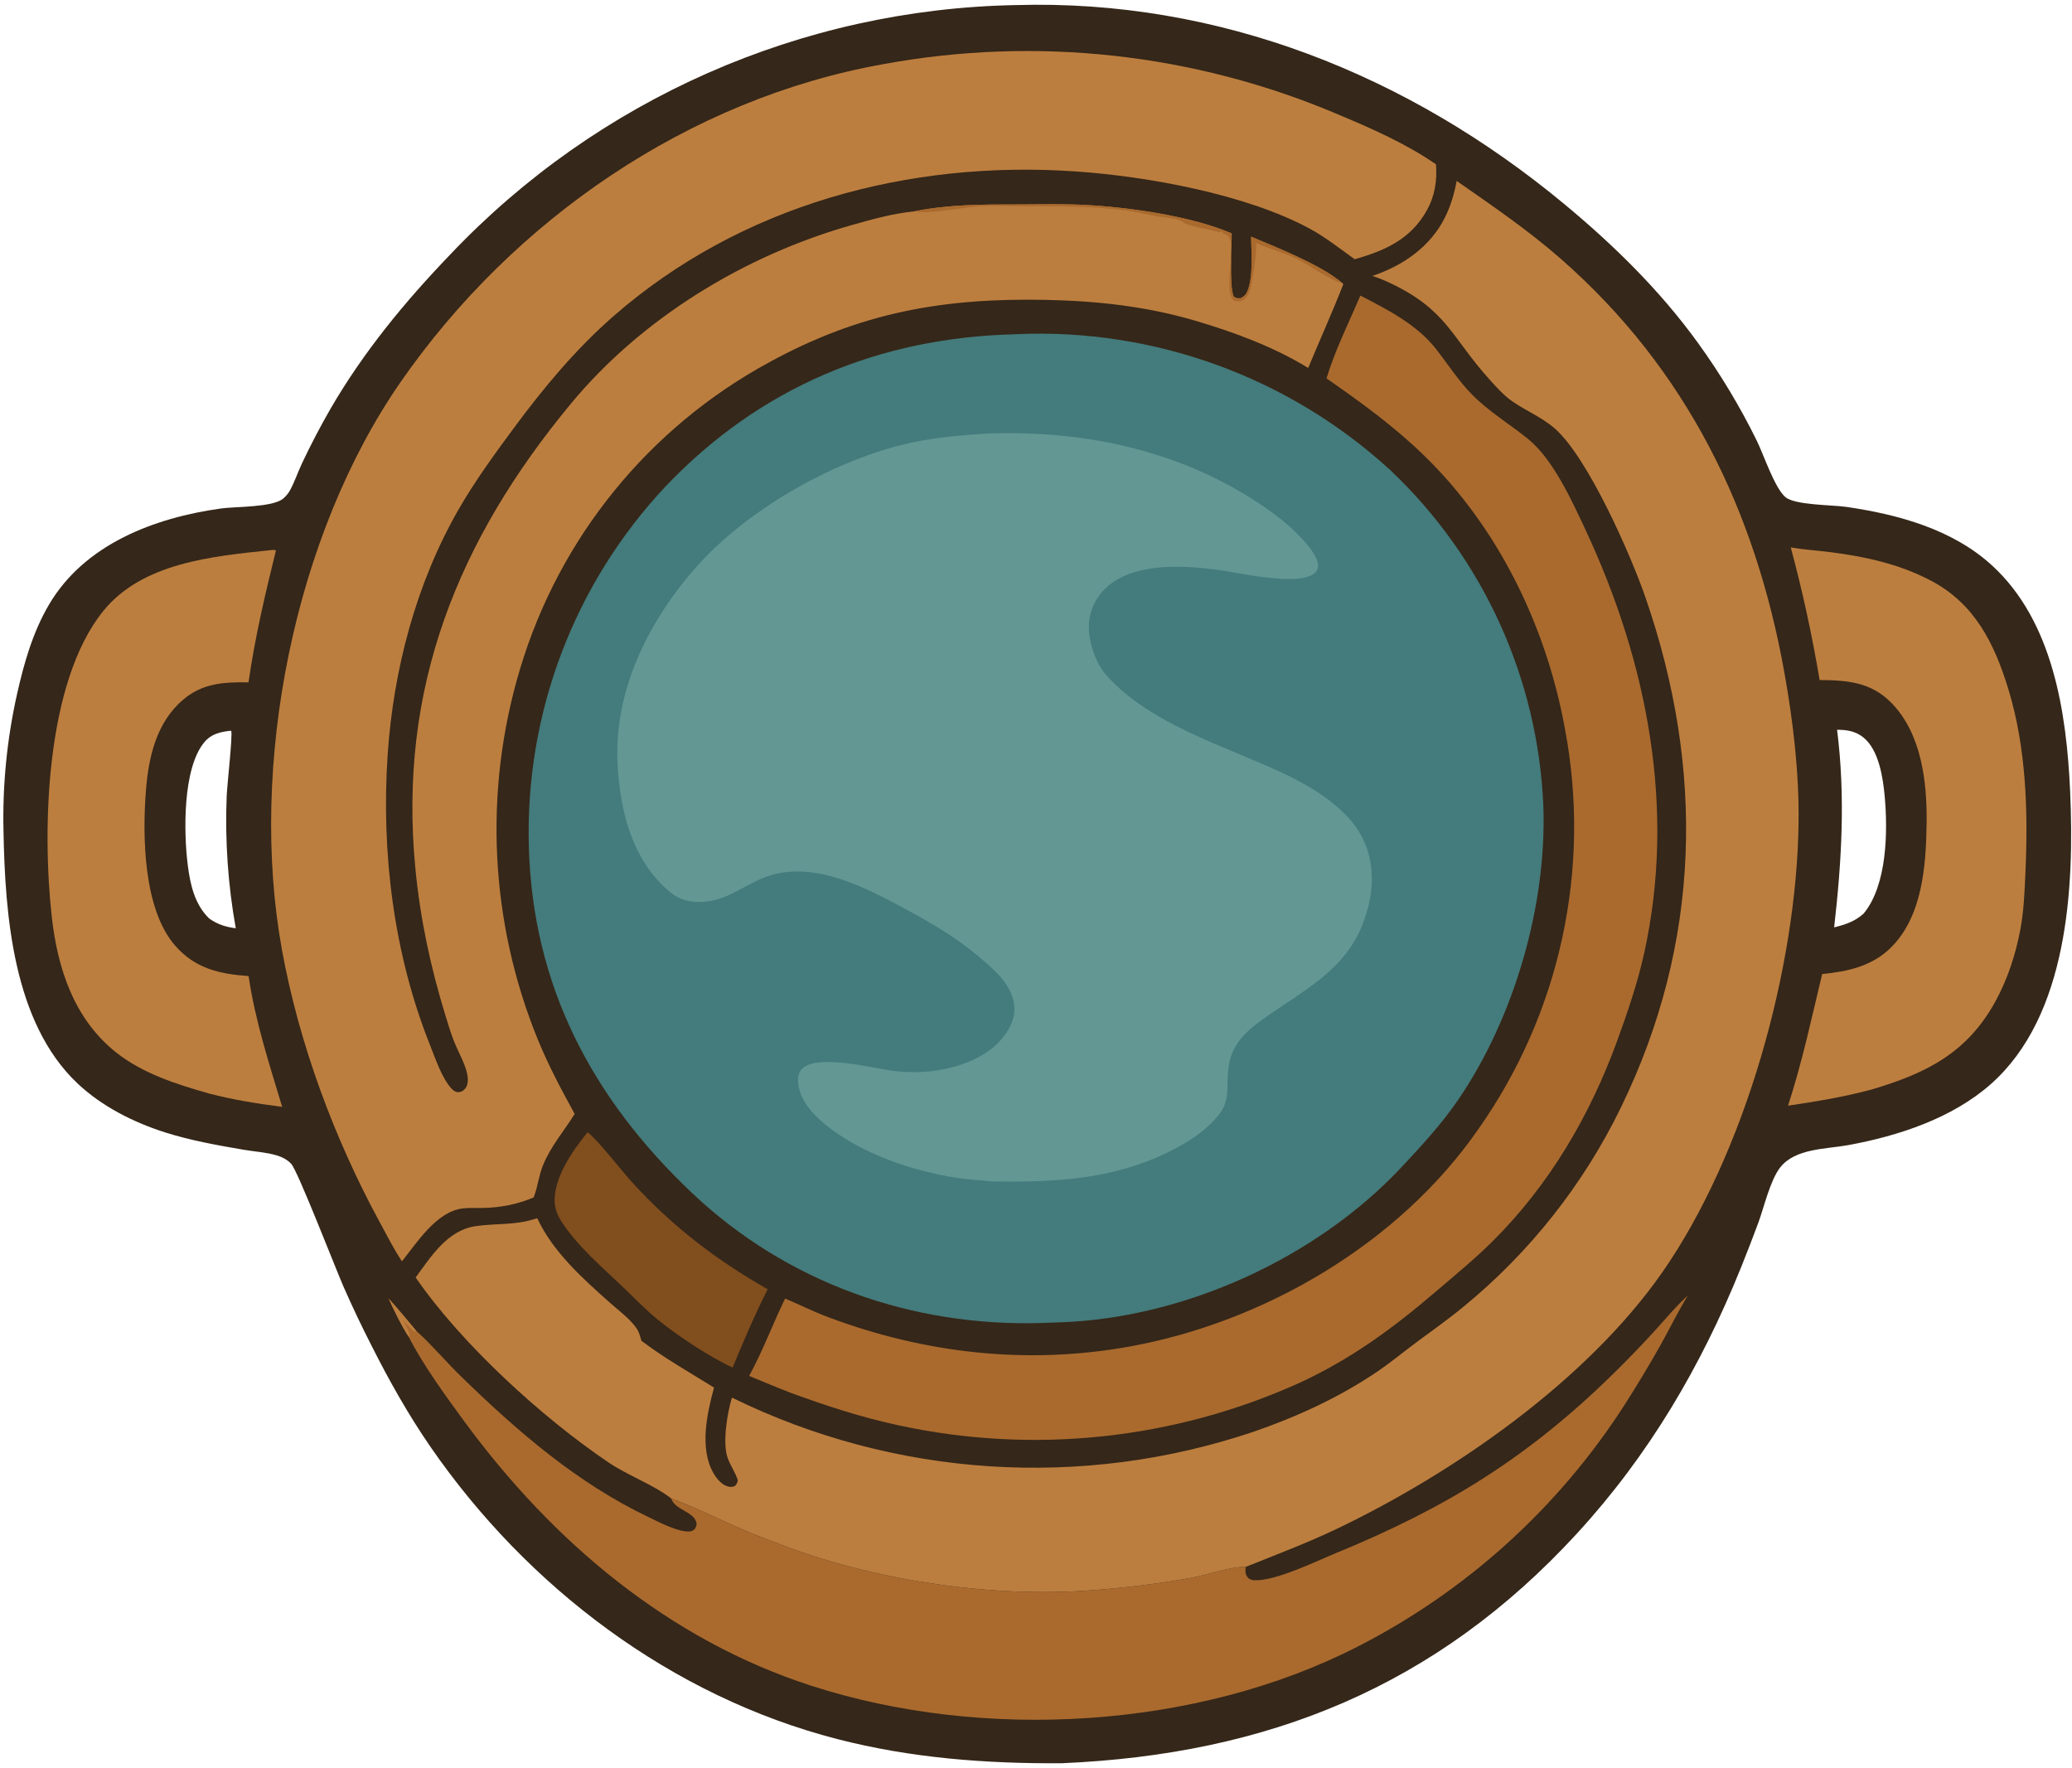 <svg width="218" height="186" viewBox="0 0 218 186" fill="none" xmlns="http://www.w3.org/2000/svg">
<path d="M106.84 0.535C128.272 -0.1 148.211 7.891 164.568 21.456C169.789 25.785 174.676 30.577 178.659 36.092C181.002 39.332 183.067 42.765 184.831 46.353C185.541 47.787 186.719 51.354 187.85 52.301C188.864 53.15 192.766 53.11 194.258 53.327C199.72 54.121 205.442 55.682 209.605 59.504C216.005 65.376 217.43 74.973 217.803 83.239C218.256 93.334 217.598 106.856 209.455 114.054C205.386 117.65 199.726 119.505 194.467 120.467C192.142 120.893 188.875 120.796 187.295 122.821C186.252 124.16 185.606 126.957 185.015 128.588C184.418 130.201 183.798 131.806 183.153 133.402C178.973 143.734 173.511 153.05 165.941 161.3C151.136 177.436 133.418 184.564 111.729 185.496C103.752 185.554 95.836 184.952 88.085 182.952C70.64 178.453 55.478 166.968 45.299 152.221C42.965 148.839 40.962 145.273 39.112 141.609C38.051 139.537 37.053 137.435 36.118 135.304C35.269 133.356 31.323 123.162 30.636 122.434C30.207 121.981 29.651 121.703 29.056 121.533C27.961 121.216 26.753 121.148 25.627 120.955C22.859 120.482 20.056 119.982 17.375 119.132C14.036 118.072 10.695 116.385 8.135 113.96C1.376 107.559 0.537 96.259 0.369 87.482C0.251 82.607 0.733 77.736 1.803 72.979C2.53 69.739 3.458 66.49 5.154 63.608C8.902 57.235 16.267 54.462 23.266 53.491C24.77 53.282 28.714 53.392 29.808 52.44C30.091 52.193 30.353 51.883 30.53 51.551C31.005 50.657 31.345 49.666 31.772 48.745C32.693 46.796 33.691 44.886 34.765 43.018C38.26 37.002 42.576 31.767 47.386 26.758C62.894 10.411 84.31 0.965 106.84 0.535ZM192.975 97.562C194.181 97.258 195.119 96.957 196.072 96.117C198.562 93.115 198.627 87.445 198.293 83.764C198.116 81.819 197.68 78.916 196.078 77.603C195.245 76.92 194.332 76.772 193.284 76.775C194.168 83.77 193.773 90.578 192.975 97.562ZM22.017 96.634C22.924 97.27 23.718 97.507 24.806 97.657C23.983 93.072 23.663 88.41 23.85 83.755C23.894 82.61 24.488 77.383 24.327 76.906L24.272 76.875C23.156 77.003 22.224 77.197 21.475 78.111C19.215 80.871 19.32 87.578 19.756 91.018C20.014 93.057 20.481 95.158 22.017 96.634Z" fill="#352719"/>
<path d="M106.76 35.167C106.848 35.16 106.937 35.155 107.026 35.15C121.482 34.536 135.594 39.677 146.267 49.447C156.049 58.696 161.832 71.4 162.382 84.85C162.744 95.283 159.303 107.077 153.428 115.688C151.696 118.227 149.569 120.536 147.474 122.773C138.497 132.358 124.594 138.685 111.479 139.116L109.609 139.182C95.937 139.596 82.821 134.963 72.84 125.534C62.286 115.562 56.019 103.677 55.639 89.015C55.254 74.979 60.438 61.36 70.06 51.134C79.97 40.734 92.486 35.519 106.76 35.167Z" fill="#447B7C"/>
<path d="M103.697 45.619C106.053 45.522 108.413 45.567 110.765 45.752C118.271 46.352 125.587 48.53 131.931 52.611C133.944 53.907 135.913 55.364 137.461 57.21C137.952 57.795 138.813 58.919 138.659 59.708C138.605 59.985 138.5 60.167 138.273 60.338C136.416 61.728 130.254 60.213 127.945 59.924C124.409 59.483 119.604 59.193 116.659 61.586C115.455 62.569 114.701 63.999 114.572 65.547C114.442 67.266 115.228 69.714 116.368 70.999C120.322 75.457 126.691 77.757 132.087 80.056C135.462 81.494 138.906 83.032 141.535 85.673C143.458 87.605 144.371 89.919 144.33 92.636C144.306 94.291 143.908 95.869 143.295 97.4C141.544 101.761 137.742 103.886 134.062 106.402C133.022 107.112 131.955 107.827 131.059 108.72C129.285 110.485 129.157 112.158 129.139 114.54C129.127 116.162 128.536 117.098 127.4 118.206C126.051 119.52 124.427 120.475 122.74 121.288C116.85 124.131 110.845 124.376 104.447 124.294C103.166 124.16 101.891 124.105 100.614 123.906C95.951 123.174 90.793 121.427 87.045 118.475C85.616 117.35 84.146 115.817 83.974 113.921C83.928 113.413 83.984 112.902 84.329 112.504C85.783 110.826 91.689 112.333 93.791 112.627C94.759 112.767 95.738 112.819 96.716 112.783C99.615 112.687 103.169 111.727 105.198 109.519C106.1 108.538 106.811 107.283 106.721 105.913C106.569 103.624 104.561 101.979 102.931 100.602C100.549 98.588 97.886 97.042 95.148 95.571C91.074 93.383 85.839 90.632 81.067 92.087C78.622 92.832 76.703 94.7 74.067 94.873C72.552 94.971 71.4 94.666 70.262 93.656C66.491 90.312 65.298 85.475 64.988 80.649C64.484 72.799 68.192 65.363 73.284 59.619C78.499 53.736 87.257 48.699 94.886 46.799C97.763 46.083 100.744 45.8 103.697 45.619Z" fill="#629794"/>
<path d="M42.29 132.695C41.44 131.418 40.733 130.014 40 128.666C35.187 119.829 31.457 109.805 29.659 99.892C26.15 80.547 30.917 56.364 42.171 40.16C53.979 23.158 72.419 10.409 92.91 6.754C109.042 3.779 125.693 5.618 140.788 12.04C144.237 13.484 148.01 15.147 151.086 17.29C151.205 19.049 150.973 20.6 150.108 22.152C148.426 25.172 145.693 26.376 142.529 27.274C141.001 26.179 139.468 24.959 137.815 24.064C131.109 20.431 120.733 18.554 113.167 18.034C95.584 16.825 77.939 21.561 64.54 33.267C60.561 36.744 57.197 40.792 54.062 45.031C52.007 47.809 49.947 50.635 48.225 53.636C43.769 61.402 41.386 70.489 40.787 79.39C40.095 89.663 41.414 100.361 45.247 109.956C45.811 111.368 46.503 113.468 47.541 114.562C47.72 114.75 47.946 114.907 48.213 114.896C48.558 114.88 48.753 114.761 48.966 114.492C49.188 114.212 49.245 113.789 49.219 113.443C49.125 112.169 48.243 110.76 47.778 109.576C47.421 108.668 47.14 107.724 46.854 106.794C45.281 101.667 44.205 96.621 43.694 91.277C41.89 72.383 48.151 56.848 60.082 42.447C67.555 33.425 78.431 26.828 89.66 23.666C91.747 23.078 93.989 22.444 96.151 22.243C99.783 21.497 103.45 21.506 107.138 21.506C109.445 21.505 111.783 21.437 114.087 21.555C118.759 21.794 125.313 22.72 129.591 24.556C129.604 26.04 129.317 30.048 129.796 31.192C130.102 31.401 130.152 31.38 130.527 31.373C130.927 31.181 131.112 30.982 131.274 30.564C131.866 29.032 131.656 26.554 131.633 24.9C134.357 26.043 139.066 27.904 141.245 29.796L141.331 29.906C140.173 32.865 138.856 35.773 137.638 38.71C134.032 36.49 129.806 34.933 125.758 33.74C120.596 32.22 115.387 31.654 110.022 31.547C99.198 31.332 90.486 32.88 80.914 38.123C68.259 44.987 58.839 56.584 54.715 70.377C50.855 83.226 51.525 97.012 56.612 109.425C57.715 112.111 59.064 114.647 60.463 117.187C59.32 119.028 57.958 120.56 57.123 122.603C56.697 123.644 56.586 124.802 56.19 125.858C56.176 125.896 56.162 125.932 56.148 125.968C54.431 126.711 52.653 127.038 50.79 127.082C50.089 127.098 49.352 127.043 48.657 127.132C45.916 127.482 43.887 130.698 42.29 132.695Z" fill="#BC7E3F"/>
<path d="M96.151 22.243C99.783 21.497 103.45 21.506 107.138 21.506C109.445 21.505 111.783 21.437 114.087 21.555C118.759 21.793 125.313 22.72 129.591 24.555C129.604 26.04 129.317 30.048 129.796 31.192C130.102 31.401 130.152 31.38 130.527 31.372C130.927 31.181 131.112 30.982 131.274 30.564C131.866 29.032 131.656 26.554 131.634 24.9C134.357 26.043 139.066 27.904 141.245 29.796C139.605 29.326 137.986 27.99 136.436 27.237C135.062 26.57 133.567 26.192 132.172 25.569C132.188 26.97 131.939 28.331 131.696 29.707C131.579 30.372 131.403 31.213 130.762 31.576C130.441 31.757 130.192 31.71 129.855 31.648C128.693 30.78 129.956 26.666 129.414 25.186C129.265 24.779 129.037 24.714 128.67 24.556L128.589 24.358C128.381 24.396 128.219 24.439 128.01 24.37C127.198 24.099 124.915 23.797 124.405 23.342C123.976 22.959 122.507 22.886 121.885 22.785C120.701 22.592 119.523 22.272 118.337 22.123C114.76 21.676 111.228 21.695 107.636 21.694C106.194 21.693 104.724 21.601 103.285 21.678C101.363 21.781 97.841 22.565 96.151 22.243Z" fill="#AA6A2E"/>
<path d="M153.259 19.033C157.027 21.664 160.761 24.201 164.222 27.235C177.432 38.813 184.689 53.66 187.751 70.825C188.667 75.968 189.291 81.257 189.232 86.489C189.058 101.753 183.631 121.359 174.85 133.913C166.917 145.252 152.991 154.942 140.605 160.859C137.515 162.335 134.235 163.563 131.059 164.843C129.337 164.813 127.053 165.691 125.289 166.001C121.883 166.609 118.447 167.039 114.996 167.287C104.758 168.122 92.549 166.346 82.918 162.78C81.083 162.101 79.219 161.397 77.429 160.603C75.158 159.595 72.956 158.497 70.62 157.64C70.578 157.608 70.536 157.574 70.493 157.542C68.65 156.156 66.047 155.215 64.034 153.858C57.028 149.135 48.535 141.367 43.733 134.396C45.353 132.173 47.091 129.417 50.045 128.993C52.327 128.665 54.239 128.94 56.521 128.156C58.178 131.703 61.299 134.499 64.182 137.059C65.123 137.895 66.319 138.762 67.018 139.81C67.249 140.156 67.366 140.659 67.489 141.056C69.877 142.87 72.579 144.39 75.126 145.978C74.38 148.697 73.565 152.415 75.085 155.014C75.423 155.593 75.998 156.283 76.702 156.405C76.953 156.45 77.082 156.419 77.315 156.338C77.528 156.092 77.567 156.043 77.627 155.726C77.366 154.868 76.809 154.145 76.534 153.307C76.013 151.722 76.52 148.617 77.008 147.031C94.132 155.429 113.883 156.713 131.95 150.602C136.486 149.039 140.965 146.978 144.941 144.274C146.369 143.303 147.703 142.191 149.092 141.163C150.748 139.939 152.426 138.757 154.012 137.441C160.968 131.738 166.607 124.595 170.542 116.506C178.979 99.185 179.375 80.954 173.13 62.87C171.558 58.32 167.057 48.114 163.575 45.072C162.237 43.902 160.589 43.241 159.141 42.242C158.254 41.63 157.524 40.815 156.803 40.021C152.71 35.523 152.311 32.676 146.348 29.818C145.712 29.512 145.058 29.248 144.389 29.027C147.6 27.96 150.495 25.959 152.028 22.874C152.643 21.64 153.006 20.384 153.259 19.033Z" fill="#BC7E3F"/>
<path d="M143.124 31.096C145.964 32.559 149.051 34.129 151.064 36.686C152.318 38.28 153.441 40.052 154.867 41.5C156.656 43.314 158.796 44.584 160.759 46.169C163.427 48.324 165.412 52.735 166.857 55.831C173.339 69.719 176.338 85.122 172.987 100.277C172.287 103.439 171.241 106.493 170.133 109.532C167.264 117.403 163 124.663 157.035 130.589C155.159 132.452 153.098 134.141 151.089 135.858C146.516 139.767 142.214 142.935 136.729 145.476C123.524 151.445 108.75 153.015 94.585 149.956C90.73 149.135 86.969 147.911 83.271 146.557C81.776 145.987 80.3 145.357 78.819 144.751C80.25 142.14 81.299 139.291 82.605 136.609C84.139 137.263 85.626 138.004 87.191 138.59C97.345 142.389 108.056 143.592 118.756 141.675C133.007 139.122 147.191 130.823 155.511 118.83C164.159 106.578 167.454 91.337 164.638 76.606C162.69 65.939 157.683 55.573 149.869 47.958C146.692 44.863 143.196 42.327 139.565 39.811C140.445 36.873 141.925 33.929 143.124 31.096Z" fill="#AA6A2E"/>
<path d="M131.059 164.843C131.025 165.269 130.985 165.611 131.287 165.959C131.459 166.156 131.68 166.231 131.94 166.245C134.166 166.364 138.478 164.241 140.657 163.347C152.217 158.608 160.819 153.277 169.742 144.519C171.26 143.029 172.721 141.518 174.154 139.945C175.231 138.762 176.275 137.486 177.456 136.407L177.576 136.3C176.543 137.992 175.669 139.781 174.705 141.511C173.504 143.64 172.244 145.734 170.926 147.792C163.995 158.577 154.335 167.337 142.927 173.184C125.959 181.91 103.477 183.195 85.399 177.359C70.336 172.497 58.155 162.194 48.879 149.574C46.904 146.887 44.509 143.588 43.002 140.641C42.169 139.352 41.531 137.987 40.883 136.6C41.889 137.713 42.844 138.875 43.809 140.023L43.885 140.09C45.502 141.554 46.945 143.285 48.516 144.813C54.498 150.628 60.687 156.001 68.26 159.615C69.328 160.124 71.385 161.223 72.602 161.112C72.8 161.094 72.944 160.979 73.096 160.866C73.234 160.603 73.346 160.455 73.259 160.143C72.936 158.987 71 158.853 70.62 157.64C72.956 158.497 75.158 159.595 77.429 160.603C79.219 161.397 81.083 162.101 82.918 162.78C92.549 166.346 104.758 168.122 114.996 167.287C118.447 167.039 121.883 166.609 125.289 166.001C127.053 165.691 129.337 164.813 131.059 164.843Z" fill="#AA6A2E"/>
<path d="M40.883 136.6C41.889 137.713 42.844 138.874 43.809 140.023L43.643 140.082C43.142 139.752 42.776 139.284 42.383 138.836C42.639 139.331 43.008 139.89 43.09 140.445L43.002 140.641C42.169 139.352 41.531 137.987 40.883 136.6Z" fill="#BC7E3F"/>
<path d="M188.409 57.59C189.681 57.813 190.999 57.896 192.283 58.052C196.07 58.514 199.802 59.307 203.203 61.109C207.787 63.54 209.853 67.738 211.309 72.517C213.186 78.681 213.385 85.321 213.105 91.708C213.014 93.798 212.935 95.877 212.537 97.936C212.046 100.478 211.216 103.01 209.977 105.288C206.996 110.764 202.691 112.904 196.94 114.611C194.03 115.401 191.103 115.873 188.125 116.319C189.606 111.763 190.598 107.122 191.716 102.47C194.358 102.214 196.907 101.663 198.88 99.753C202.259 96.481 202.64 91.099 202.703 86.662C202.765 82.314 202.192 77.176 198.971 73.917C196.826 71.747 194.345 71.563 191.449 71.541C190.644 66.799 189.663 62.23 188.409 57.59Z" fill="#BC7E3F"/>
<path d="M28.402 57.884C28.65 57.838 28.789 57.838 29.033 57.906C27.895 62.518 26.821 67.07 26.148 71.782C23.568 71.754 21.36 71.847 19.295 73.586C16.456 75.976 15.628 79.635 15.352 83.171C14.975 88.012 15.089 95.646 18.416 99.467C20.539 101.904 23.082 102.462 26.156 102.685C26.832 107.344 28.331 111.948 29.689 116.444C27.095 116.11 24.538 115.704 22.004 115.044C18.596 114.075 15.018 112.946 12.209 110.712C7.788 107.196 6.057 101.887 5.449 96.461C4.414 87.22 4.788 71.809 10.851 64.296C14.969 59.194 22.342 58.526 28.402 57.884Z" fill="#BC7E3F"/>
<path d="M61.826 119.116C62.75 119.753 65.552 123.341 66.544 124.424C70.766 129.031 75.344 132.549 80.772 135.631C79.418 138.3 78.23 141.105 77.078 143.866C74.655 142.766 71.244 140.492 69.186 138.813C67.941 137.797 66.804 136.606 65.641 135.494C63.414 133.366 60.767 131.122 59.085 128.525C58.693 127.922 58.431 127.329 58.37 126.605C58.156 124.032 60.265 120.995 61.826 119.116Z" fill="#814E1E"/>
</svg>
